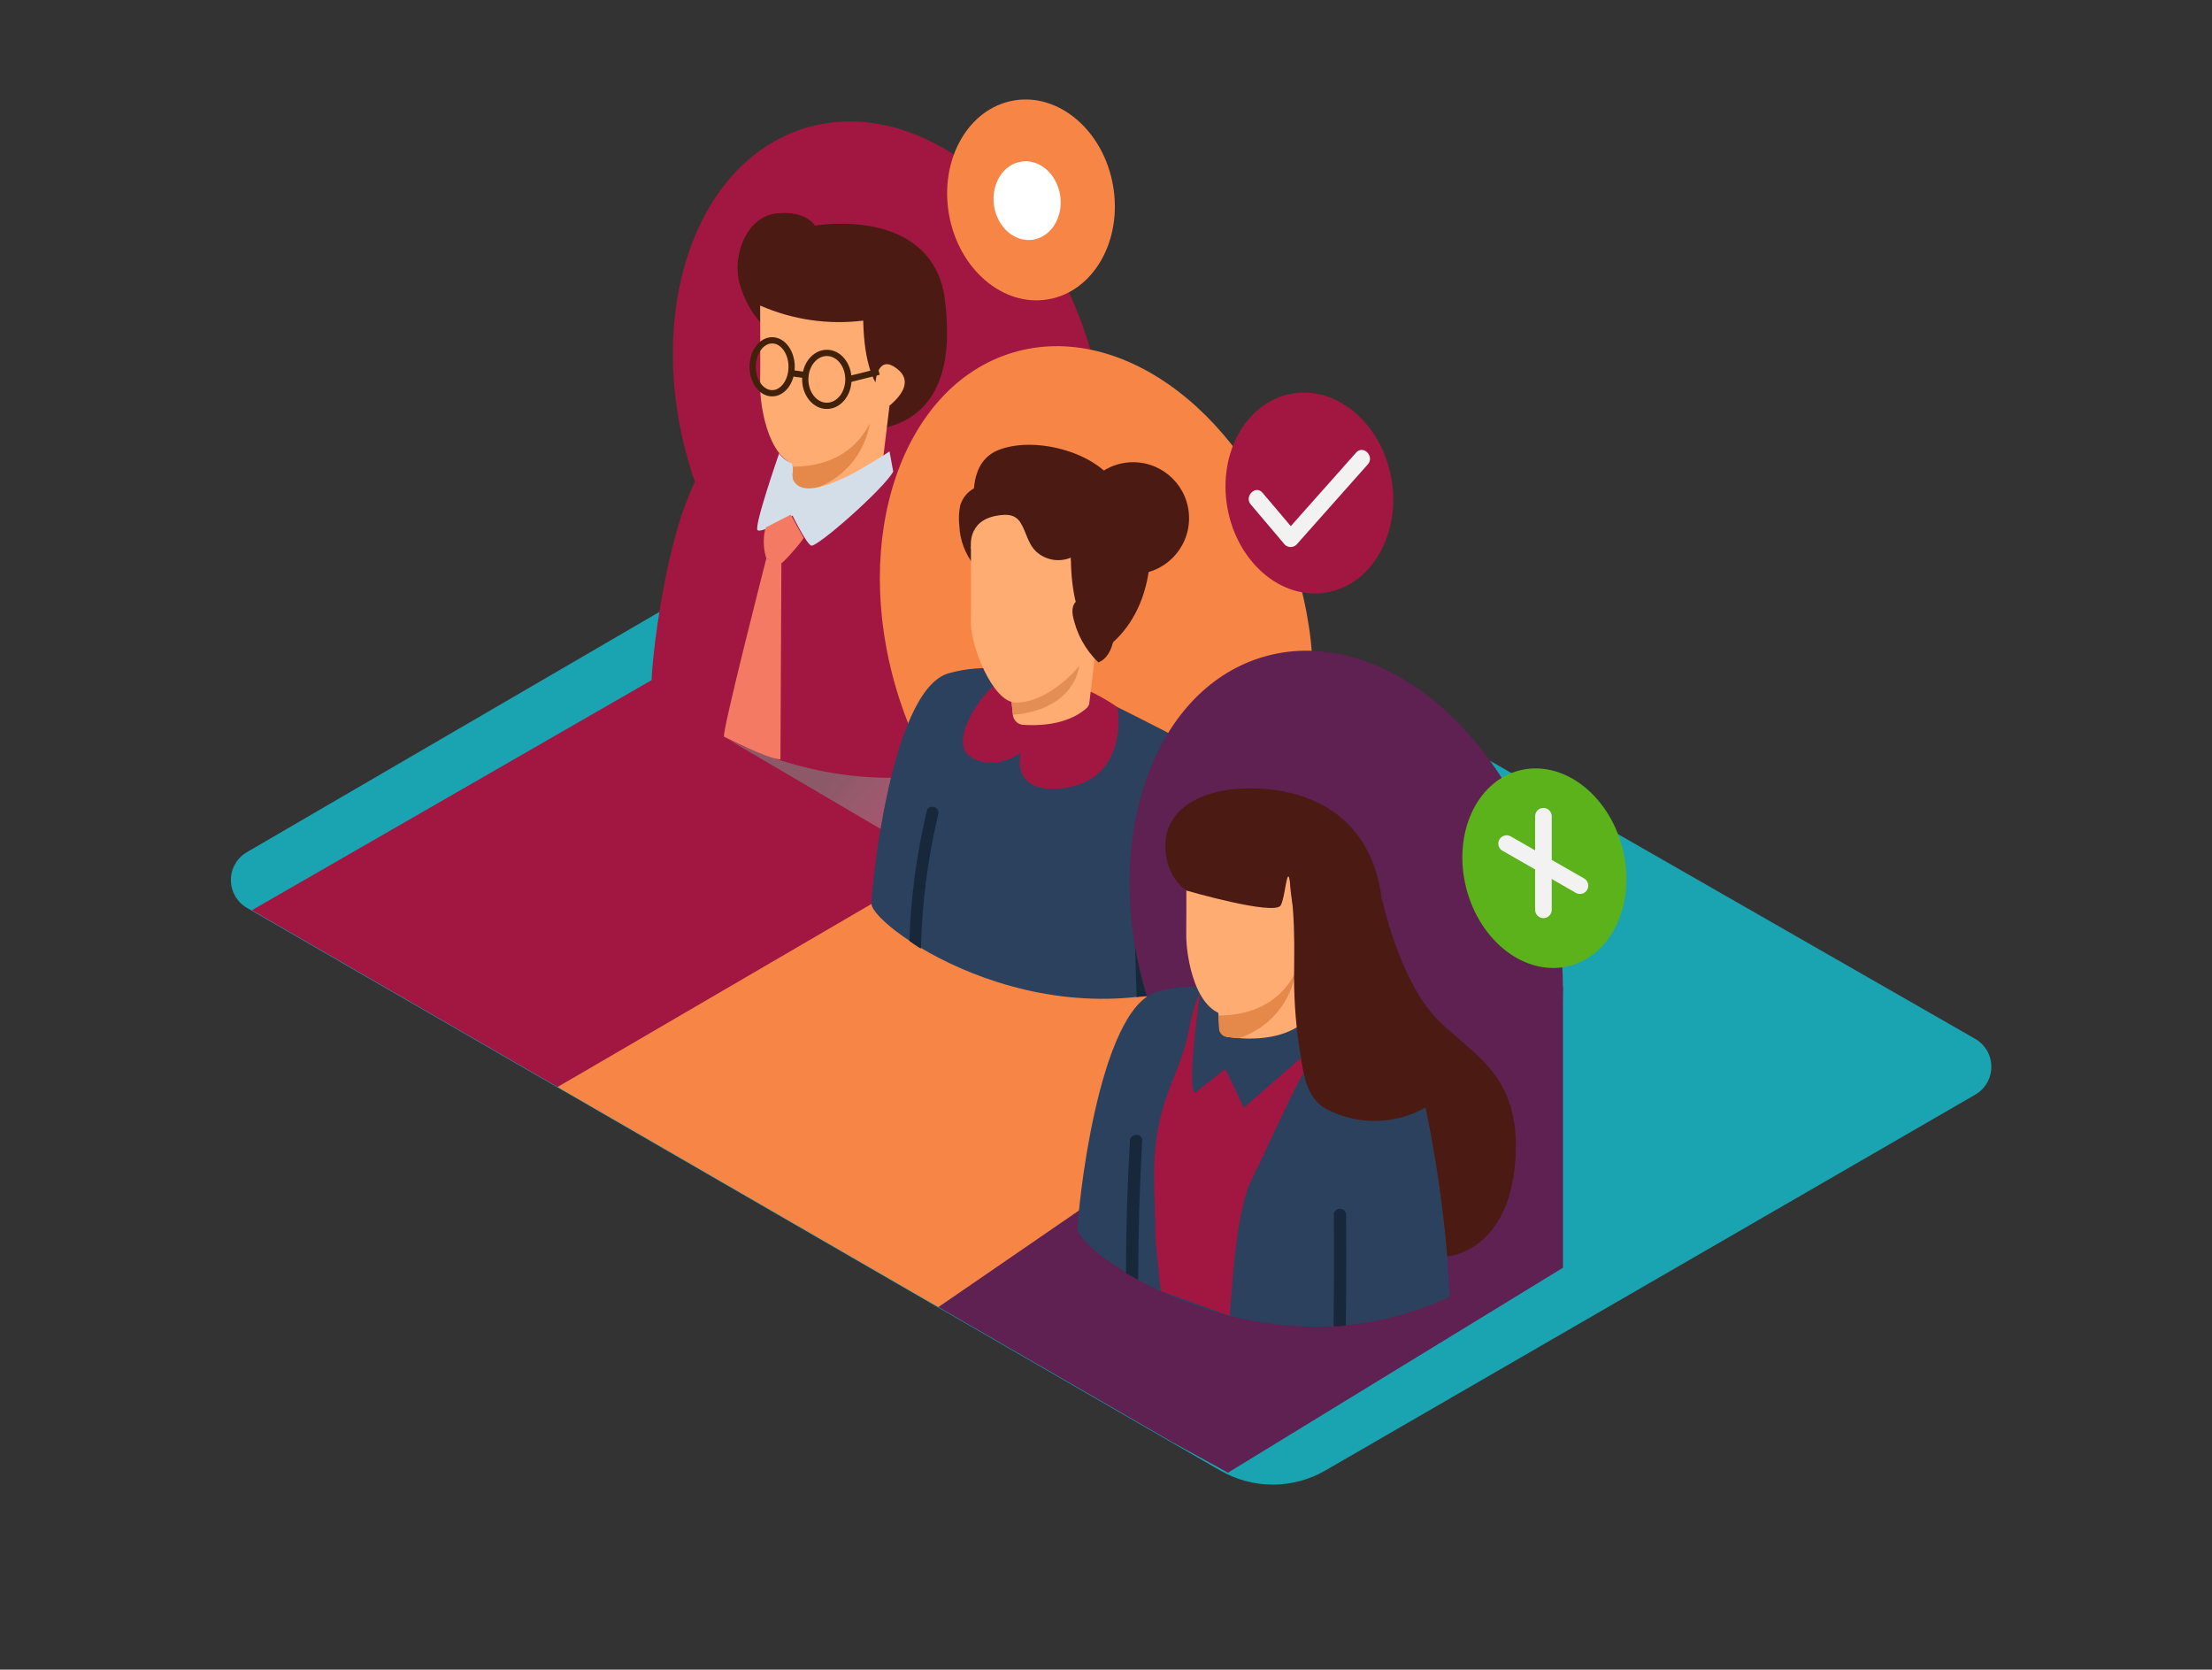 <svg width="269" height="203" viewBox="0 0 269 203" fill="none" xmlns="http://www.w3.org/2000/svg">
<rect x="0" y="0" width="269" height="203" fill="#333333" stroke="none"/>
<path d="M30.027 103.608L112.684 55.477C113.278 55.133 113.952 54.953 114.638 54.953C115.323 54.953 115.997 55.133 116.591 55.477L240.203 126.306C240.8 126.649 241.296 127.143 241.641 127.739C241.985 128.335 242.167 129.011 242.167 129.7C242.167 130.389 241.985 131.065 241.641 131.661C241.296 132.257 240.8 132.751 240.203 133.094L161.171 178.787C159.229 179.91 157.025 180.501 154.782 180.501C152.54 180.501 150.336 179.91 148.394 178.787L30.034 110.382C29.44 110.039 28.947 109.545 28.604 108.951C28.26 108.357 28.079 107.683 28.079 106.997C28.078 106.31 28.258 105.636 28.6 105.041C28.942 104.446 29.434 103.952 30.027 103.608Z" fill="#1AA4B2"/>
<path d="M79.247 82.687L30.632 110.664L67.815 132.158L135.139 94.564" fill="#A11741"/>
<path d="M105.979 109.903L67.815 132.158L114.123 158.917L167.083 123.404" fill="#F78546"/>
<path d="M190.068 119.903V154.136L149.335 179.05L142.61 175.367L114.123 158.917L148.421 135.349" fill="#5F2052"/>
<path style="mix-blend-mode:multiply" opacity="0.63" d="M86.147 88.484L121.568 109.284L142.099 96.793L113.101 79.845" fill="url(#paint0_linear)"/>
<path style="mix-blend-mode:multiply" opacity="0.63" d="M111.137 115.095L146.558 135.895L167.082 123.404L138.091 106.456" fill="url(#paint1_linear)"/>
<path d="M118.431 83.116C131.83 79.035 138.099 60.607 132.433 41.957C126.767 23.307 111.311 11.496 97.911 15.578C84.511 19.659 78.242 38.087 83.909 56.737C89.575 75.387 105.031 87.197 118.431 83.116Z" fill="#A11741"/>
<path d="M124.5 90.915C124.5 90.915 123.828 80.094 123.572 77.448C123.343 75.031 122.536 64.398 115.899 61.038C107.506 56.796 97.829 51.282 88.884 53.847C81.642 55.928 79.167 81.037 79.248 82.714C79.395 85.697 101.87 101.608 124.5 90.915Z" fill="#A11741"/>
<path d="M92.805 39.505C92.805 39.505 91.03 38.05 89.994 34.677C88.958 31.303 90.666 26.415 94.332 25.964C97.997 25.513 99.113 27.432 99.113 27.432C99.113 27.432 112.711 25.021 114.809 35.7C115.193 38.69 116.827 49.538 107.99 51.915C99.153 54.291 102.328 41.727 102.328 41.727" fill="#4B1B13"/>
<path d="M92.442 37.148C92.442 37.148 92.475 44.178 92.442 46.79C92.402 49.544 93.565 56.978 98.084 56.742C102.603 56.507 107.237 51.241 107.237 50.009C107.237 50.009 111.803 47.161 109.254 44.972C106.706 42.784 106.47 46.487 106.47 46.487C106.47 46.487 105.071 44.467 104.977 38.98C100.71 39.512 96.379 38.879 92.442 37.148Z" fill="#FFAC73"/>
<path d="M107.028 57.322C104.722 59.449 100.976 59.847 97.506 59.342C97.245 59.324 96.999 59.216 96.809 59.036C96.619 58.857 96.497 58.618 96.463 58.358C96.409 57.295 96.342 56.231 96.248 55.167L108.171 49.329L107.25 56.938C107.25 56.938 107.176 57.093 107.028 57.322Z" fill="#FFAC73"/>
<path d="M98.857 59.49C98.393 59.456 97.929 59.409 97.472 59.342C97.222 59.325 96.985 59.224 96.802 59.053C96.618 58.883 96.498 58.654 96.463 58.406C96.463 57.853 96.409 57.301 96.369 56.742C98.891 56.742 103.383 56.15 105.784 51.463C105.475 53.308 104.665 55.033 103.444 56.448C102.222 57.864 100.636 58.916 98.857 59.49Z" fill="#E5894A"/>
<path d="M108.172 54.877C107.21 55.551 106.215 56.13 105.213 56.716C103.808 57.588 102.319 58.314 100.767 58.884C99.476 59.321 97.223 59.961 96.457 58.338C96.388 58.047 96.372 57.746 96.41 57.45C96.43 57.088 96.416 56.725 96.369 56.365C95.757 56.139 95.221 55.745 94.823 55.227C94.792 55.188 94.771 55.142 94.762 55.093C94.762 55.093 91.628 64.069 92.133 64.466C92.637 64.863 96.383 62.695 96.383 62.695C96.383 62.695 97.997 66.001 98.636 66.331C99.275 66.661 107.519 59.402 108.622 57.335L108.172 54.877Z" fill="#D4DEE8"/>
<path d="M93.195 64.096C93.007 64.17 92.59 66.075 93.195 67.886C93.195 67.886 94.735 68.56 95.024 68.472C95.313 68.385 97.835 65.523 97.714 65.361C97.593 65.2 96.167 62.567 96.167 62.567L93.195 64.096Z" fill="#F47A63"/>
<path d="M93.195 67.886C93.195 67.886 87.68 89.386 88.057 89.568C88.434 89.75 93.215 92.221 94.91 92.336L95.024 68.472" fill="#F47A63"/>
<path d="M93.901 47.814C95.208 47.814 96.268 46.373 96.268 44.595C96.268 42.818 95.208 41.377 93.901 41.377C92.594 41.377 91.534 42.818 91.534 44.595C91.534 46.373 92.594 47.814 93.901 47.814Z" stroke="#42210B" stroke-width="0.761" stroke-miterlimit="10"/>
<path d="M100.552 49.342C102 49.342 103.175 47.901 103.175 46.124C103.175 44.346 102 42.905 100.552 42.905C99.103 42.905 97.929 44.346 97.929 46.124C97.929 47.901 99.103 49.342 100.552 49.342Z" stroke="#42210B" stroke-width="0.761" stroke-miterlimit="10"/>
<path d="M96.269 45.37L97.93 45.605" stroke="#42210B" stroke-width="0.761" stroke-miterlimit="10"/>
<path d="M103.175 46.124L106.887 45.195" stroke="#42210B" stroke-width="0.761" stroke-miterlimit="10"/>
<path d="M143.607 110.432C157.007 106.351 163.276 87.923 157.609 69.273C151.943 50.623 136.487 38.813 123.087 42.894C109.688 46.975 103.419 65.403 109.085 84.053C114.751 102.703 130.207 114.513 143.607 110.432Z" fill="#F78546"/>
<path d="M149.927 117.896C149.927 117.896 149.254 107.392 149.026 104.786C148.804 102.436 148.024 92.114 141.574 88.848C133.424 84.727 124.022 79.374 115.347 81.865C108.313 83.885 105.932 108.274 105.986 109.904C106.12 112.826 127.95 128.273 149.927 117.896Z" fill="#2B415D"/>
<path d="M135.925 86.013C135.925 86.013 137.439 95.157 128.831 95.878C122.812 96.383 124.123 91.494 124.123 91.494C124.123 91.494 121.178 93.885 118.071 92.04C114.964 90.195 120.088 82.902 122.408 82.417C124.728 81.933 130.33 82.067 135.925 86.013Z" fill="#A11741"/>
<path d="M137.802 69.812C141.557 69.812 144.601 66.764 144.601 63.005C144.601 59.245 141.557 56.197 137.802 56.197C134.047 56.197 131.003 59.245 131.003 63.005C131.003 66.764 134.047 69.812 137.802 69.812Z" fill="#4B1B13"/>
<path d="M118.44 68.688C117.361 67.329 116.739 65.662 116.665 63.927C116.566 63.092 116.605 62.245 116.779 61.422C117.041 60.566 117.621 59.843 118.4 59.402C118.981 59.021 119.512 58.569 119.98 58.056C119.98 58.056 137.755 54.601 139.792 64.964C140.169 67.866 139.947 76.626 131.998 80.296C123.928 84.02 127.674 70.816 127.674 70.816" fill="#4B1B13"/>
<path d="M122.738 83.434L133.343 78.243L132.449 85.649C132.449 85.649 132.375 85.791 132.233 86.013C130.31 87.791 127.351 88.316 124.412 88.127C124.098 88.104 123.801 87.97 123.575 87.75C123.349 87.529 123.207 87.236 123.175 86.922C123.067 85.737 122.94 84.579 122.738 83.434Z" fill="#FFAC73"/>
<path d="M118.097 66.715C118.097 66.715 117.472 63.247 121.372 62.675C122.415 62.513 123.39 62.506 124.062 63.483C124.843 64.681 124.95 66.109 126.08 67.126C126.639 67.614 127.323 67.935 128.055 68.054C128.787 68.173 129.538 68.085 130.223 67.799C130.223 68.95 130.081 69.819 128.676 70.189C127.27 70.56 119.194 68.977 118.097 66.715Z" fill="#FFAC73"/>
<path d="M132.139 63.429C127.903 61.92 123.874 61.032 119.362 61.638C119.166 61.648 118.982 61.732 118.845 61.873C118.709 62.015 118.632 62.202 118.629 62.399C118.299 60.601 117.862 56.056 121.521 54.675C126.12 52.945 133.794 55.133 135.919 59.281C136.978 61.323 137.486 63.607 137.392 65.907C135.905 64.715 133.995 64.089 132.139 63.429Z" fill="#4B1B13"/>
<path d="M123.021 85.34L123.189 86.895C123.189 86.895 130.25 86.693 131.259 80.95L123.021 85.34Z" fill="#E28E54"/>
<path d="M118.071 66.398C118.071 66.398 118.104 73.226 118.071 75.758C118.037 78.451 120.707 85.427 123.551 85.42C127.977 85.42 132.442 80.074 132.442 78.902C132.442 78.902 136.88 76.135 134.372 74.007C131.864 71.879 131.682 75.482 131.682 75.482C131.682 75.482 130.337 73.502 130.229 68.189C126.089 68.7 121.889 68.081 118.071 66.398Z" fill="#FFAC73"/>
<path d="M111.77 115.209C111.36 114.958 110.965 114.683 110.586 114.388C110.763 109.067 111.475 103.777 112.711 98.598C112.926 97.696 114.318 98.079 114.103 98.982C112.823 104.341 112.118 109.822 111.998 115.331L111.77 115.209Z" fill="#17283A"/>
<path d="M138.831 121.175C138.626 121.179 138.421 121.197 138.219 121.229L137.688 103.008C137.688 102.817 137.763 102.634 137.898 102.499C138.033 102.364 138.216 102.288 138.407 102.288C138.598 102.288 138.781 102.364 138.916 102.499C139.051 102.634 139.127 102.817 139.127 103.008L139.651 121.115C139.376 121.112 139.102 121.133 138.831 121.175Z" fill="#17283A"/>
<path d="M133.572 80.532C131.976 78.998 130.891 77.009 130.465 74.835C129.92 71.435 134.46 72.97 135.173 74.438C135.886 75.906 135.67 79.744 133.572 80.532Z" fill="#4B1B13"/>
<path d="M173.974 147.457C187.374 143.376 193.643 124.949 187.977 106.298C182.31 87.648 166.854 75.838 153.455 79.919C140.055 84.001 133.786 102.428 139.452 121.078C145.118 139.729 160.574 151.539 173.974 147.457Z" fill="#5F2052"/>
<path style="mix-blend-mode:multiply" opacity="0.63" d="M135.744 153.887L171.165 174.686L191.696 162.196L162.705 145.248" fill="url(#paint2_linear)"/>
<path d="M176.316 157.651C176.316 157.651 175.643 146.83 175.388 144.184C175.159 141.766 174.352 131.134 167.715 127.774C159.322 123.532 149.645 118.017 140.7 120.583C133.458 122.663 130.983 147.773 131.063 149.449C131.211 152.432 153.686 168.337 176.316 157.651Z" fill="#2B415D"/>
<path d="M159.147 129.04C159.147 129.612 158.475 130.474 158.226 130.952C156.074 135.06 154.191 139.396 152.126 143.591C150.062 147.786 149.746 159.206 149.503 159.96C149.503 160.034 141.265 156.964 141.198 157.011C141.131 157.058 140.526 151.052 140.526 150.688C140.431 144.116 139.947 140.763 141.151 135.706C142.005 132.117 143.565 129.686 144.392 126.098C144.783 124.387 145.065 122.334 145.912 120.778C146.861 119.041 159.147 125.195 159.147 129.04Z" fill="#A11741"/>
<path d="M162.846 161.24C162.624 161.24 162.402 161.24 162.173 161.273C162.236 156.753 162.247 152.23 162.207 147.705C162.207 147.508 162.285 147.319 162.425 147.179C162.564 147.04 162.753 146.961 162.95 146.961C163.147 146.961 163.336 147.04 163.476 147.179C163.615 147.319 163.693 147.508 163.693 147.705C163.734 152.194 163.722 156.683 163.66 161.172L162.846 161.24Z" fill="#17283A"/>
<path d="M138.353 155.57C138.304 155.541 138.252 155.516 138.198 155.496L137.795 155.274L137.324 155.011L136.934 154.796C136.934 149.409 137.093 144.04 137.412 138.689C137.465 137.74 138.952 137.733 138.898 138.689C138.588 144.22 138.427 149.752 138.414 155.287C138.412 155.385 138.392 155.481 138.353 155.57Z" fill="#17283A"/>
<path d="M145.932 120.785C145.932 120.785 144.325 131.781 145.26 132.905L149.019 129.956L151.259 134.669L160.613 126.535L145.932 120.785Z" fill="#2B415D"/>
<path d="M144.258 103.884C144.258 103.884 144.291 110.913 144.258 113.526C144.217 116.28 145.381 123.714 149.9 123.478C154.419 123.242 159.053 117.977 159.053 116.745C159.053 116.745 163.619 113.896 161.07 111.708C158.522 109.52 158.286 113.223 158.286 113.223C158.286 113.223 156.887 111.203 156.793 105.715C152.526 106.247 148.195 105.615 144.258 103.884Z" fill="#FFAC73"/>
<path d="M158.845 124.057C156.538 126.185 152.792 126.582 149.322 126.077C149.062 126.059 148.815 125.951 148.625 125.772C148.435 125.593 148.313 125.353 148.28 125.094C148.226 124.03 148.159 122.966 148.064 121.903L159.988 116.065L159.067 123.673C159.067 123.673 158.986 123.828 158.845 124.057Z" fill="#FFAC73"/>
<path d="M150.64 126.225C150.176 126.192 149.712 126.145 149.254 126.077C149.004 126.059 148.767 125.955 148.584 125.782C148.402 125.609 148.284 125.378 148.252 125.128C148.252 124.576 148.199 124.024 148.158 123.465C150.68 123.465 155.172 122.872 157.573 118.186C157.266 120.034 156.456 121.762 155.233 123.18C154.01 124.598 152.421 125.652 150.64 126.225Z" fill="#E5894A"/>
<path d="M174.372 123.478C170.156 118.812 168.118 109.533 168.118 109.533H168.064C166.874 99.332 159.604 96.241 153.269 95.884C146.934 95.527 142.099 97.904 141.756 102.214C141.413 106.523 144.285 108.274 144.285 108.274C144.285 108.274 155.045 111.398 155.757 110.065C156.47 108.732 156.605 102.577 157.237 110.644C157.445 113.338 157.392 115.984 157.371 118.65C157.363 121.929 157.633 125.202 158.178 128.434C158.568 130.831 158.925 133.511 161.258 134.817C163.127 135.811 165.217 136.317 167.333 136.288C169.449 136.258 171.523 135.695 173.363 134.649C174.6 140.627 175.483 146.673 176.006 152.755C176.006 152.755 183.404 152.291 184.265 141.234C185.126 130.178 178.596 128.144 174.372 123.478Z" fill="#4B1B13"/>
<path d="M161.351 72.029C166.86 71.061 170.377 64.865 169.207 58.192C168.036 51.518 162.622 46.894 157.112 47.862C151.603 48.831 148.086 55.026 149.256 61.7C150.427 68.373 155.842 72.998 161.351 72.029Z" fill="#A11741"/>
<path d="M152.106 61.335L156.242 66.217C156.432 66.404 156.688 66.509 156.954 66.509C157.221 66.509 157.477 66.404 157.667 66.217L166.342 56.453C167.203 55.483 165.784 54.049 164.917 55.026L156.242 64.789H157.667L153.531 59.907C152.691 58.917 151.272 60.352 152.106 61.335Z" fill="#F2F2F2"/>
<path d="M190.857 117.441C196.103 116.092 198.99 109.679 197.307 103.116C195.624 96.553 190.008 92.326 184.763 93.675C179.518 95.023 176.63 101.436 178.313 107.999C179.996 114.562 185.612 118.789 190.857 117.441Z" fill="#5CB21A"/>
<path d="M186.686 99.238V110.617C186.686 110.885 186.792 111.142 186.981 111.331C187.171 111.521 187.427 111.627 187.695 111.627C187.962 111.627 188.219 111.521 188.408 111.331C188.597 111.142 188.704 110.885 188.704 110.617V99.238C188.704 98.97 188.597 98.713 188.408 98.523C188.219 98.334 187.962 98.228 187.695 98.228C187.427 98.228 187.171 98.334 186.981 98.523C186.792 98.713 186.686 98.97 186.686 99.238Z" fill="#F2F2F2"/>
<path d="M182.698 103.419L191.663 108.57C191.893 108.694 192.162 108.723 192.413 108.652C192.665 108.581 192.879 108.415 193.01 108.189C193.142 107.963 193.181 107.694 193.119 107.44C193.057 107.186 192.899 106.966 192.678 106.826L183.693 101.675C183.463 101.552 183.194 101.522 182.943 101.594C182.691 101.665 182.477 101.831 182.346 102.057C182.214 102.283 182.175 102.551 182.237 102.805C182.299 103.059 182.457 103.279 182.678 103.419H182.698Z" fill="#F2F2F2"/>
<path d="M127.498 36.391C133.008 35.422 136.525 29.227 135.354 22.553C134.184 15.88 128.769 11.255 123.26 12.224C117.751 13.193 114.234 19.388 115.404 26.061C116.574 32.735 121.989 37.36 127.498 36.391Z" fill="#F78546"/>
<path d="M125.569 29.151C127.795 28.841 129.303 26.461 128.939 23.835C128.575 21.209 126.475 19.331 124.249 19.64C122.023 19.95 120.515 22.33 120.879 24.956C121.244 27.582 123.343 29.46 125.569 29.151Z" fill="white"/>
<defs>
<linearGradient id="paint0_linear" x1="128.743" y1="105.278" x2="107.658" y2="87.09" gradientUnits="userSpaceOnUse">
<stop stop-color="white" stop-opacity="0"/>
<stop offset="0.99" stop-color="#808080"/>
</linearGradient>
<linearGradient id="paint1_linear" x1="159395" y1="5850.86" x2="160223" y2="4491.5" gradientUnits="userSpaceOnUse">
<stop stop-color="white" stop-opacity="0"/>
<stop offset="0.99" stop-color="#808080"/>
</linearGradient>
<linearGradient id="paint2_linear" x1="157391" y1="7585.62" x2="158219" y2="6226.23" gradientUnits="userSpaceOnUse">
<stop stop-color="white" stop-opacity="0"/>
<stop offset="0.99" stop-color="#808080"/>
</linearGradient>
</defs>
</svg>
